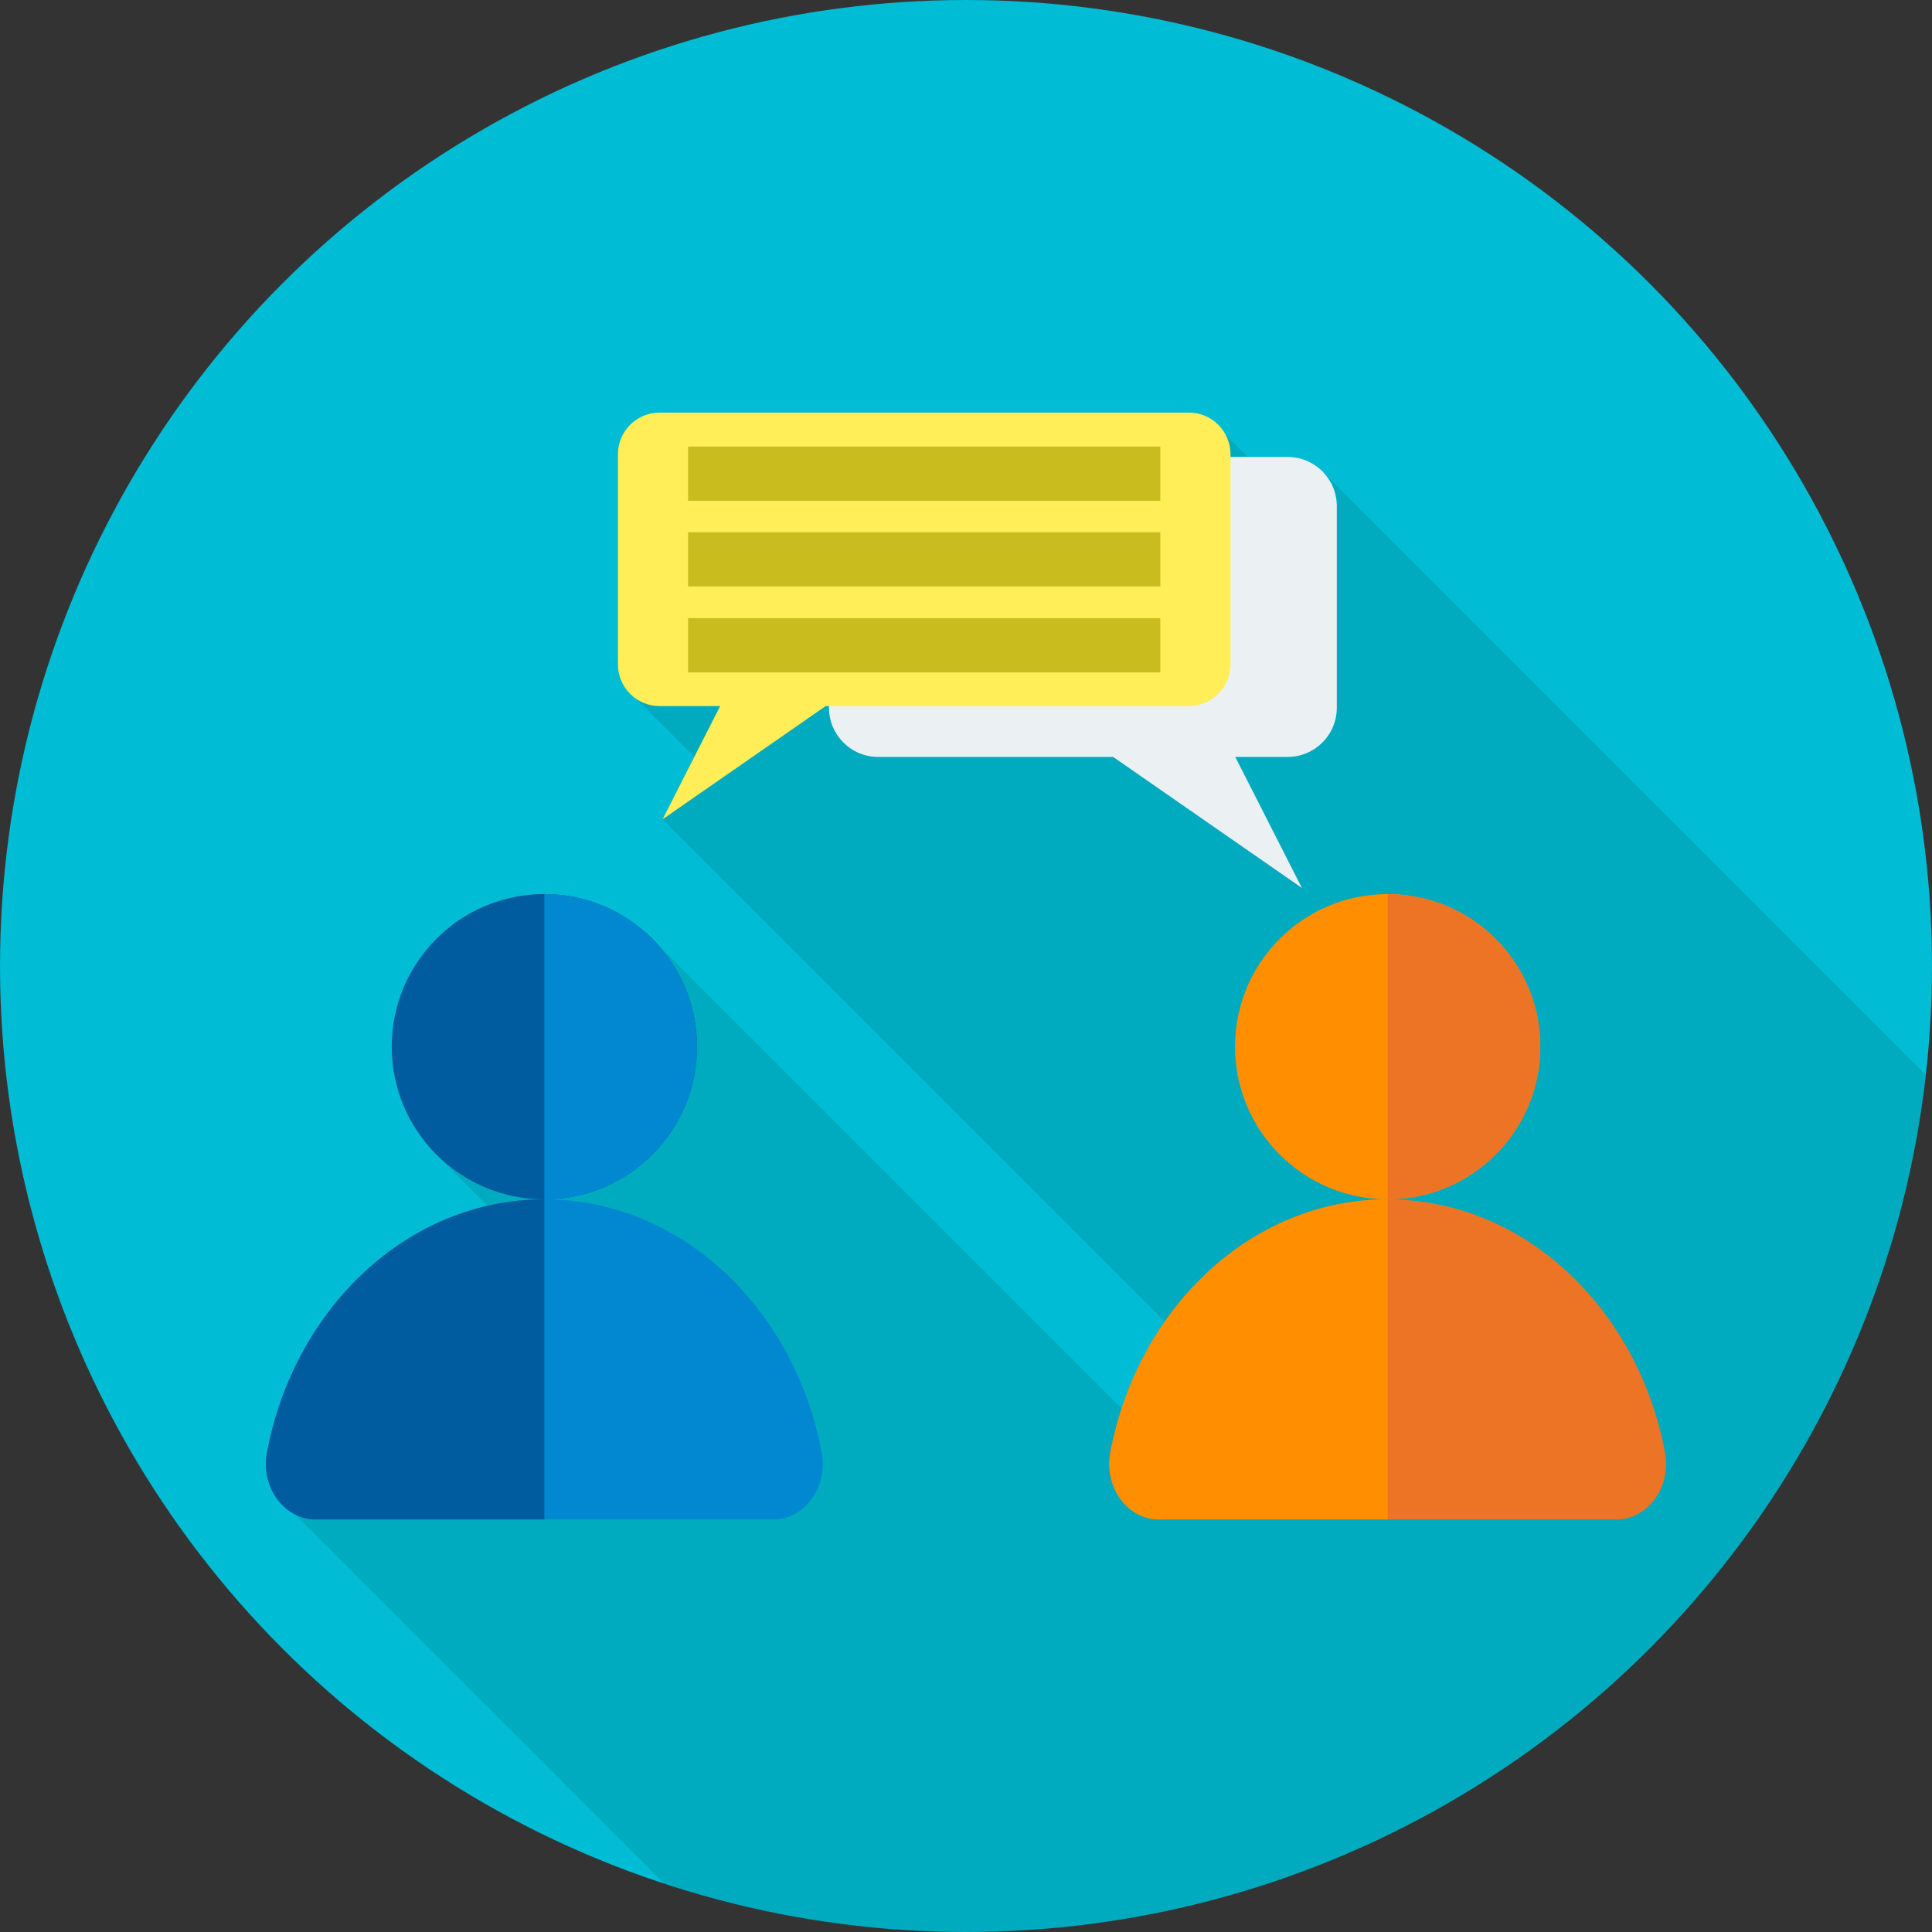 <?xml version="1.0" encoding="iso-8859-1"?>
<!-- Generator: Adobe Illustrator 19.0.0, SVG Export Plug-In . SVG Version: 6.00 Build 0)  -->
<svg version="1.1" id="Capa_1" xmlns="http://www.w3.org/2000/svg" xmlns:xlink="http://www.w3.org/1999/xlink" x="0px" y="0px"
	 viewBox="0 0 409.6 409.6" style="enable-background:new 0 0 409.6 409.6;" xml:space="preserve">
<rect x="0" y="0" width="409.6" height="409.6" fill="#333333" stroke="none"/>
<circle style="fill:#00bcd4;" cx="204.8" cy="204.8" r="204.8"/>
<path style="opacity:0.1;enable-background:new    ;" d="M408.271,227.877l-127.68-127.68c-0.163-0.176-0.331-0.342-0.506-0.506
	l-0.002-0.002h0c-1.858-1.74-4.333-2.828-7.078-2.828h-8.501l-4.702-4.702c-0.823-1.529-2.071-2.777-3.6-3.6l0,0v0
	c-1.243-0.669-2.641-1.085-4.147-1.085H139.841c-4.864,0-8.832,3.968-8.832,8.832v44.544c0,3.117,1.608,5.828,4.023,7.398
	l12.188,12.188l-6.74,13.267l119.192,119.192l-13.322,14.258L138.793,199.594c-5.898-6.164-14.192-10.02-23.4-10.02
	c-17.877,0-32.341,14.464-32.341,32.341c0,8.993,3.665,17.117,9.578,22.976l10.77,10.77c-23.379,5.358-41.862,26.002-46.802,52.313
	c-0.569,3.039,0.018,5.971,1.322,8.396l-0.03,0.032l0.116,0.116c1.086,1.955,2.635,3.556,4.533,4.533l78.309,78.309
	c20.128,6.613,41.611,10.239,63.952,10.239C310.102,409.6,396.8,330.115,408.271,227.877z"/>
<circle style="fill:#ff8f00;" cx="294.195" cy="221.909" r="32.358"/>
<path style="fill:#ed7425;" d="M342.734,322.133c6.618,0,11.643-6.872,10.267-14.179c-5.776-30.673-29.91-53.683-58.805-53.683
	c-28.895,0-53.029,23.01-58.805,53.683c-1.376,7.307,3.649,14.179,10.267,14.179H342.734z"/>
<path style="fill:#ff8f00;" d="M235.39,307.955c5.776-30.673,29.91-53.683,58.805-53.683v67.862h-48.539
	C239.039,322.133,234.014,315.262,235.39,307.955z"/>
<path style="fill:#ed7425;" d="M294.195,254.272c17.87,0,32.357-14.487,32.357-32.357c0-17.87-14.487-32.357-32.357-32.357V254.272z
	"/>
<circle style="fill:#005b9f;" cx="115.413" cy="221.909" r="32.358"/>
<path style="fill:#0288d1;" d="M163.943,322.133c6.618,0,11.643-6.872,10.267-14.179c-5.776-30.673-29.91-53.683-58.805-53.683
	s-53.029,23.01-58.805,53.683c-1.376,7.307,3.649,14.179,10.267,14.179H163.943z"/>
<path style="fill:#005b9f;" d="M56.6,307.955c5.776-30.673,29.91-53.683,58.805-53.683v67.862H66.866
	C60.248,322.133,55.224,315.262,56.6,307.955z"/>
<path style="fill:#0288d1;" d="M115.405,254.272c17.87,0,32.357-14.487,32.357-32.357c0-17.87-14.487-32.357-32.357-32.357V254.272z
	"/>
<path style="fill:#EBF0F3;" d="M272.986,96.875h-86.807c-5.76,0-10.43,4.67-10.43,10.43v42.742c0,5.76,4.67,10.43,10.43,10.43
	h49.821l40.009,27.771l-14.121-27.771h11.099c5.76,0,10.43-4.67,10.43-10.43v-42.742C283.416,101.544,278.746,96.875,272.986,96.875
	z"/>
<path style="fill:#ffee58;" d="M252.04,87.467H139.845c-4.882,0-8.84,3.958-8.84,8.84v44.552c0,4.882,3.958,8.84,8.84,8.84h12.831
	l-12.201,23.995l34.57-23.995h76.996c4.883,0,8.84-3.958,8.84-8.84V96.307C260.88,91.425,256.922,87.467,252.04,87.467z"/>
<g>
	<rect x="145.877" y="94.677" style="fill:#c9bc1f;" width="100.113" height="11.499"/>
	<rect x="145.877" y="112.832" style="fill:#c9bc1f;" width="100.113" height="11.499"/>
	<rect x="145.877" y="131.063" style="fill:#c9bc1f;" width="100.113" height="11.499"/>
</g>
<g>
</g>
<g>
</g>
<g>
</g>
<g>
</g>
<g>
</g>
<g>
</g>
<g>
</g>
<g>
</g>
<g>
</g>
<g>
</g>
<g>
</g>
<g>
</g>
<g>
</g>
<g>
</g>
<g>
</g>
</svg>
